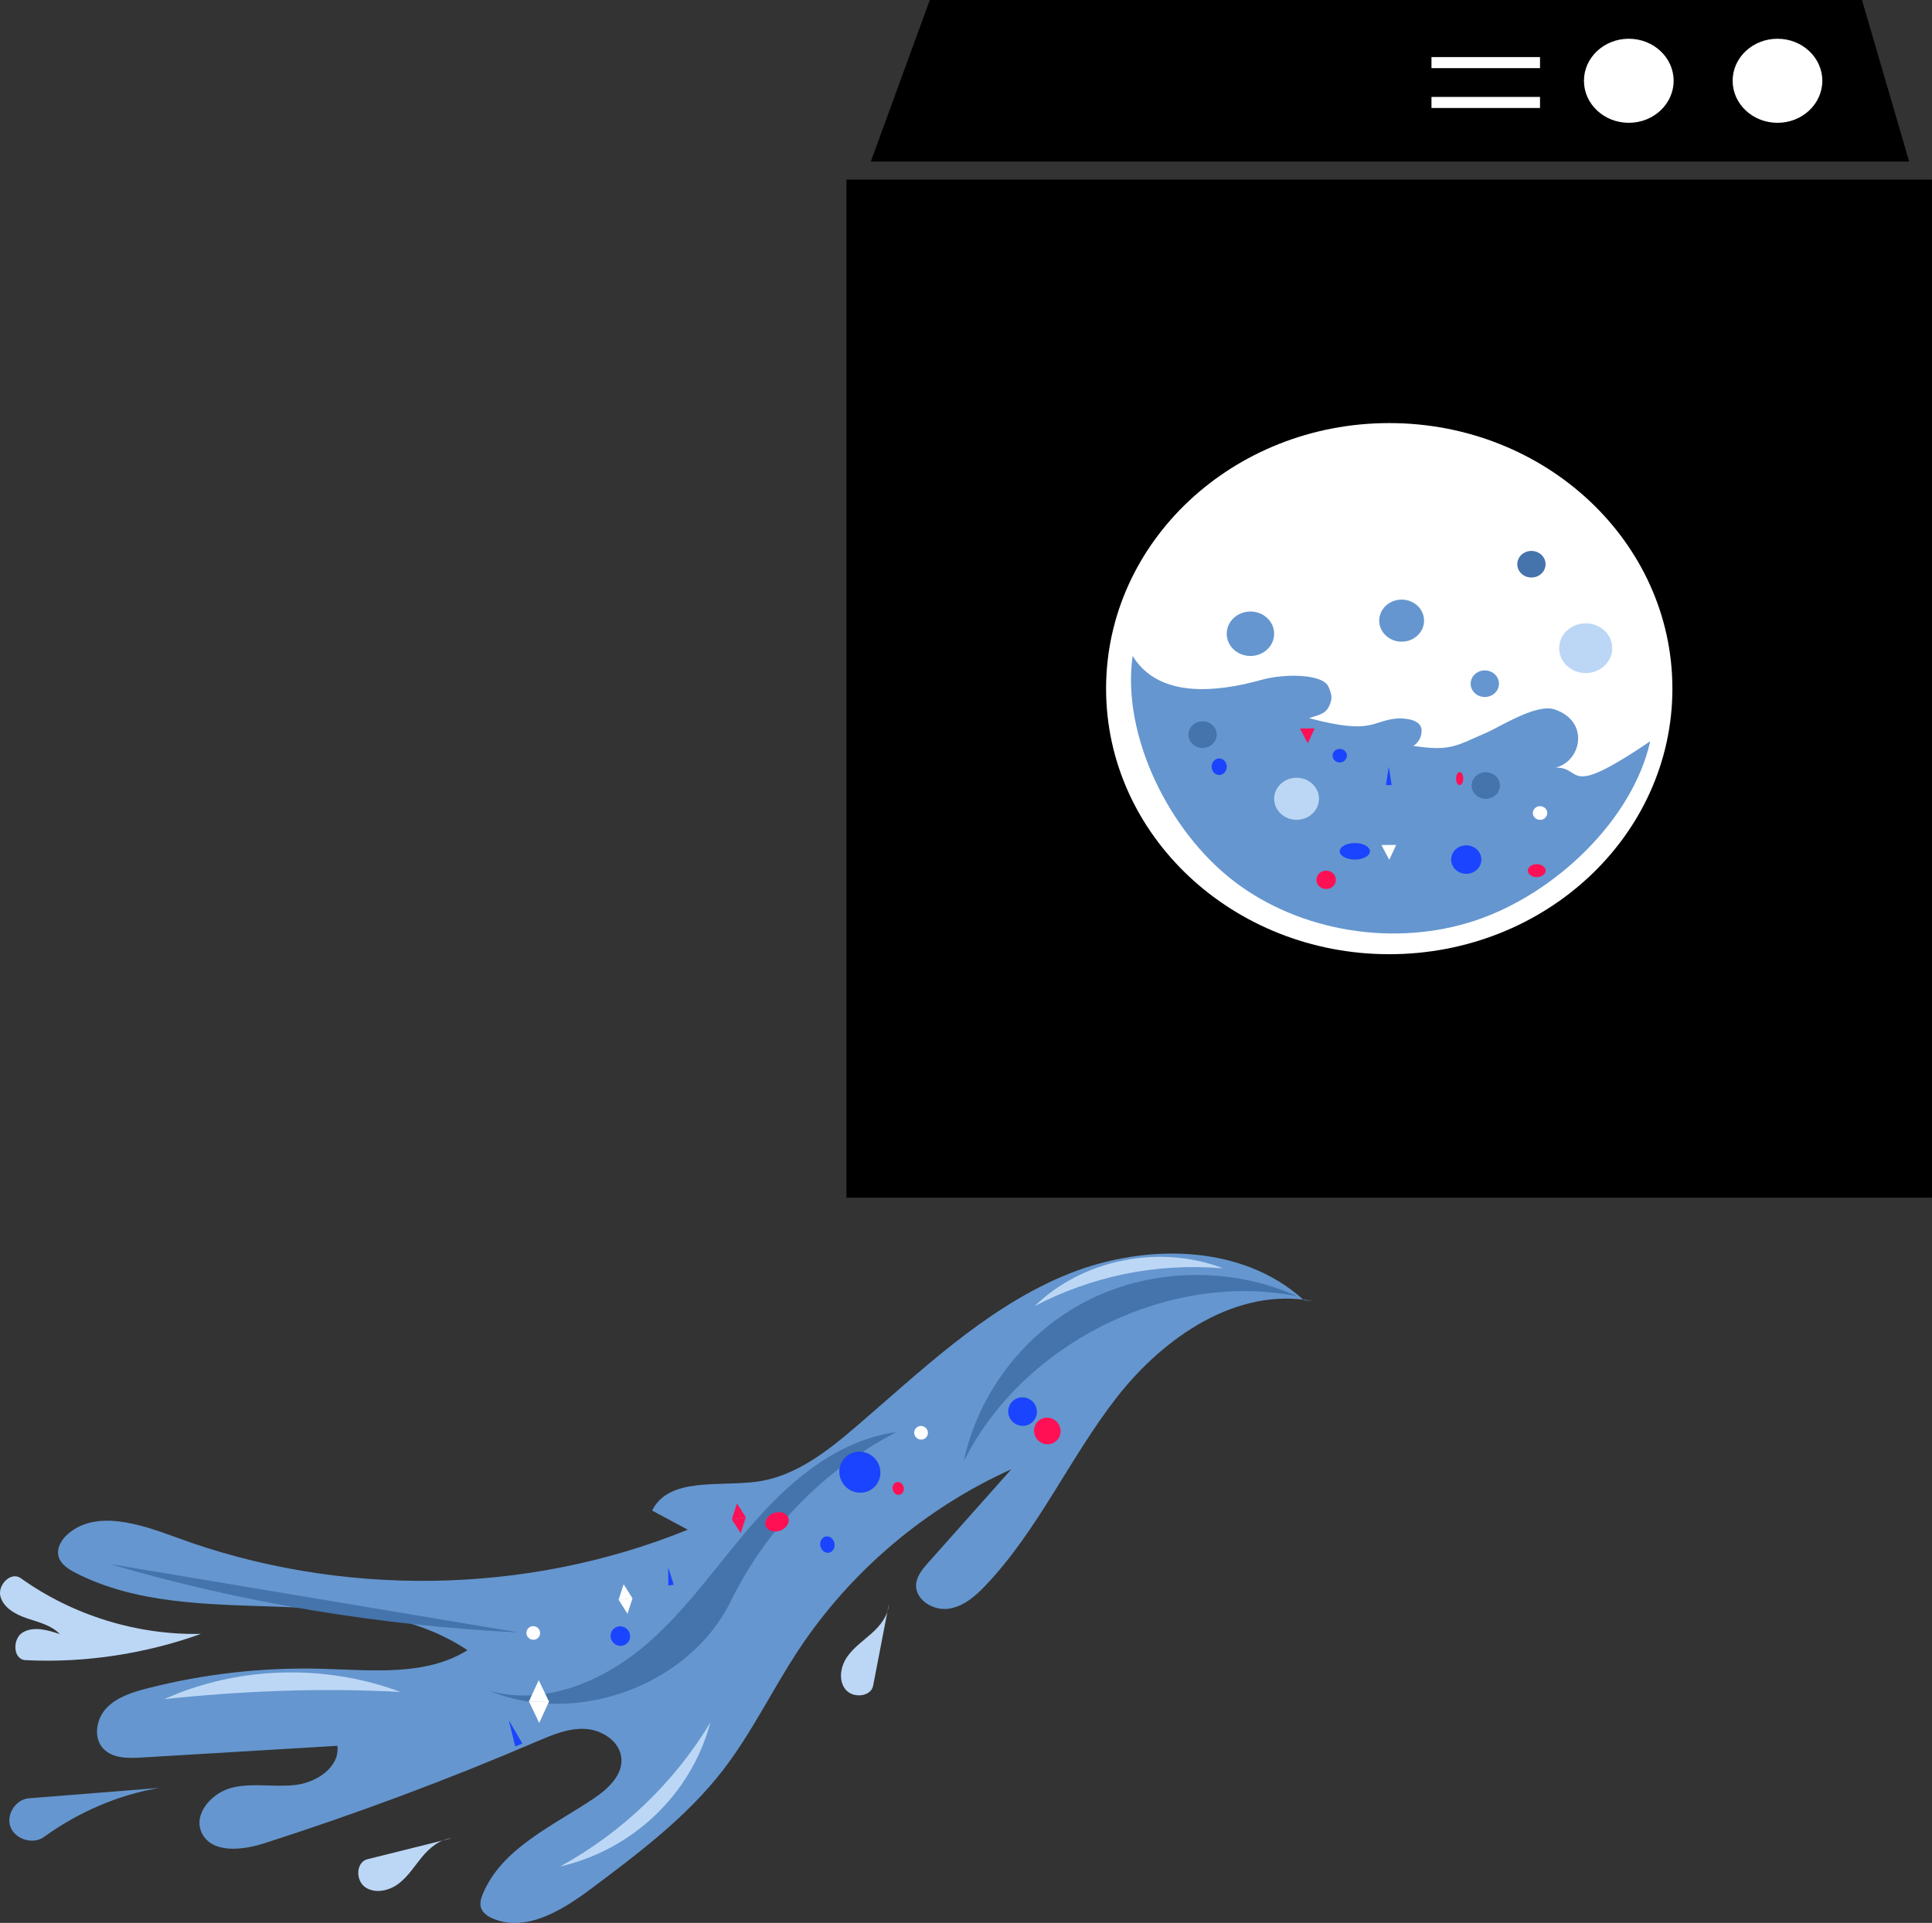 <?xml version="1.0" encoding="UTF-8"?><svg id="Layer_1" xmlns="http://www.w3.org/2000/svg" width="406.72" height="404.91" viewBox="0 0 406.72 404.91"><rect x="0" y="0" width="406.72" height="404.91" fill="#333333" stroke="none"/><defs><style>.cls-1,.cls-2,.cls-3,.cls-4,.cls-5,.cls-6,.cls-7{stroke-width:0px;}.cls-2{fill:#1a44ff;}.cls-3{fill:#4474ab;}.cls-4{fill:#bcd7f5;}.cls-5{fill:#6596cf;}.cls-6{fill:#fff;}.cls-7{fill:#ff1054;}</style></defs><rect class="cls-1" x="178.19" y="37.82" width="228.52" height="214.37"/><polygon class="cls-1" points="183.32 34.02 195.74 0 391.98 0 401.91 34.02 183.32 34.02"/><ellipse class="cls-6" cx="342.89" cy="17.01" rx="9.44" ry="8.85"/><ellipse class="cls-6" cx="374.19" cy="17.01" rx="9.44" ry="8.85"/><rect class="cls-6" x="301.35" y="12.02" width="22.85" height="2.33"/><rect class="cls-6" x="301.35" y="20.41" width="22.85" height="2.33"/><ellipse class="cls-6" cx="292.46" cy="145.01" rx="59.61" ry="55.92"/><path class="cls-5" d="m238.44,138.13c-2.35,16.65,7.6,37.02,21.52,47.58,13.92,10.56,33.8,13.74,50.67,8.11,16.86-5.64,33.11-21.29,36.77-37.73-19.67,13.32-13.21,4.27-21.44,5.7,6.52.13,9.46-9.68,1.3-12.41-3.83-1.28-11.49,3.68-14.38,4.92-6.21,2.66-7.41,3.98-15.29,2.77-1.94.63,1.68.14,1.68-3.24,0-1.37-1.24-2.56-4.89-2.56-5.85.43-5.11,3.58-18.78-.04,1.83-.71,3.65-.7,4.45-3.14.35-1.05.39-1.75-.39-3.49-1.25-2.8-9.49-2.73-13.98-1.47-9.89,2.78-21.86,3.81-27.24-5.01Z"/><ellipse class="cls-5" cx="312.58" cy="143.97" rx="2.98" ry="2.8"/><ellipse class="cls-5" cx="295.07" cy="130.69" rx="4.72" ry="4.43"/><ellipse class="cls-4" cx="272.95" cy="168.2" rx="4.72" ry="4.43"/><ellipse class="cls-3" cx="322.39" cy="118.81" rx="2.98" ry="2.8"/><ellipse class="cls-3" cx="312.78" cy="165.41" rx="2.98" ry="2.8"/><ellipse class="cls-3" cx="253.16" cy="154.69" rx="2.98" ry="2.8"/><ellipse class="cls-5" cx="263.24" cy="133.45" rx="4.99" ry="4.68"/><ellipse class="cls-4" cx="333.82" cy="136.49" rx="5.59" ry="5.24"/><path class="cls-5" d="m274.51,273.8c-13.35-12.22-34.58-12.06-51.09-4.93-16.51,7.14-29.65,19.91-43.23,31.56-6.12,5.25-12.86,10.51-20.94,11.58-7.95,1.05-18.46-1.01-21.97,6.07,2.5,1.34,5,2.68,7.5,4.03-33.84,13.78-73.12,14.37-107.69,1.62-7.52-2.77-16.77-5.9-22.76-.75-1.39,1.19-2.48,3.01-2,4.78.44,1.62,2.04,2.65,3.56,3.43,25.25,12.98,58.91.56,82.52,16.29-8.8,5.52-20.16,4.2-30.65,3.92-12.38-.34-24.79,1.05-36.74,4.12-3.13.8-6.37,1.81-8.58,4.12s-2.89,6.34-.62,8.65c1.96,2,5.15,1.97,7.94,1.8,13.75-.82,27.51-1.65,41.26-2.47.56,4.4-4.25,7.68-8.7,8.23-4.45.55-9.07-.48-13.42.57s-8.39,5.65-6.38,9.63c2.18,4.32,8.56,3.56,13.17,2.08,19.46-6.25,38.62-13.4,57.37-21.44,3.22-1.38,6.57-2.81,10.1-2.63,3.52.18,7.23,2.55,7.63,6.01.43,3.67-2.8,6.64-5.88,8.7-8.65,5.78-19.23,10.44-23.24,19.97-.41.97-.73,2.05-.39,3.05.37,1.05,1.4,1.74,2.44,2.19,7,3.01,14.66-1.73,20.69-6.24,9.98-7.47,20.08-15.06,27.69-24.87,6.17-7.96,10.52-17.15,16.08-25.54,10.9-16.45,26.58-29.76,44.72-37.94-5.83,6.55-11.66,13.11-17.49,19.66-1.19,1.34-2.44,2.82-2.56,4.6-.2,3.18,3.54,5.54,6.74,5.12,3.2-.41,5.78-2.68,7.97-5,11.06-11.68,17.63-26.79,27.5-39.47,9.87-12.68,25.32-23.39,41.35-20.31"/><path class="cls-3" d="m273.18,272.99c-13.78-6.24-30.35-5.99-43.78.64-13.43,6.64-23.46,19.53-26.5,34.07,12.68-25.34,43.74-40.15,70.28-34.71Z"/><path class="cls-3" d="m188.69,301.56c-11.81,1.6-21.64,9.62-29.45,18.43-7.82,8.81-14.39,18.79-23.38,26.45-8.98,7.66-21.33,12.83-32.86,9.61,18.57,7.54,42.14-1.2,50.83-18.86,7.25-14.74,18.94-27.29,34.86-35.63Z"/><path class="cls-3" d="m109.18,343.75c-28.7-4.81-57.4-9.61-86.11-14.42,28.17,8.31,57.41,13,86.11,14.42Z"/><path class="cls-4" d="m257.49,267.07c-13.37-5.14-29.55-1.89-39.67,7.95,11.73-6.1,25.1-9.16,39.67-7.95Z"/><path class="cls-4" d="m149.55,362.7c-7.59,12.63-18.62,23.21-31.64,30.33,14.86-3.4,27.49-14.8,31.64-30.33Z"/><path class="cls-4" d="m84.34,356.28c-16-5.97-34.32-5.42-49.76,1.51,16.29-1.71,32.69-2.43,49.76-1.51Z"/><path class="cls-4" d="m187.13,337.75c-1.11,5.74-2.21,11.47-3.32,17.21-.46,2.38-4.29,2.71-5.82.79-1.53-1.92-1.05-4.79.31-6.8,1.36-2.01,3.43-3.42,5.24-5.05,1.81-1.63,3.46-3.7,3.59-6.16Z"/><path class="cls-4" d="m95.02,387.1c-5.89,1.47-11.78,2.93-17.67,4.4-2.44.61-2.53,4.5-.44,5.91,2.09,1.42,5.04.73,7.02-.78,1.99-1.51,3.32-3.68,4.91-5.6,1.59-1.91,3.67-3.69,6.18-3.93Z"/><path class="cls-4" d="m42.31,344.05c-13.44.29-26.99-3.9-37.94-11.73-2.07-1.48-4.95,1.45-4.27,3.88s3.27,3.8,5.69,4.61c2.42.81,5.07,1.43,6.8,3.29-2.53-.86-5.44-1.7-7.74-.39s-2.16,5.74.51,5.87c12.71.65,25.52-1.42,36.95-5.53Z"/><path class="cls-5" d="m33.61,376.48c-9.18.73-18.36,1.46-27.53,2.19-2.8.22-4.86,3.46-3.86,6.07,1.01,2.6,4.75,3.72,7.01,2.09,7.33-5.3,15.87-8.97,24.38-10.35Z"/><ellipse class="cls-2" cx="308.67" cy="181" rx="3.18" ry="3"/><ellipse class="cls-2" cx="282.04" cy="159.12" rx="1.51" ry="1.43"/><ellipse class="cls-2" cx="285.21" cy="179.26" rx="3.18" ry="1.74"/><ellipse class="cls-2" cx="256.66" cy="161.45" rx="1.59" ry="1.74"/><polygon class="cls-2" points="292.37 161.45 291.76 165.31 292.97 165.31 292.37 161.45"/><polygon class="cls-6" points="292.46 181.05 293.93 177.91 290.81 177.94 292.46 181.05"/><polygon class="cls-7" points="275.31 156.52 276.77 153.38 273.65 153.41 275.31 156.52"/><ellipse class="cls-7" cx="307.29" cy="163.95" rx=".76" ry="1.36"/><ellipse class="cls-7" cx="323.51" cy="183.33" rx="1.87" ry="1.36"/><ellipse class="cls-7" cx="279.18" cy="185.27" rx="2.05" ry="1.94"/><ellipse class="cls-6" cx="324.21" cy="171.2" rx="1.52" ry="1.44"/><ellipse class="cls-2" cx="181.01" cy="310.03" rx="4.28" ry="4.37" transform="translate(-160.97 200.78) rotate(-42.01)"/><ellipse class="cls-2" cx="215.27" cy="297.22" rx="2.99" ry="3.03" transform="translate(-151.14 317.89) rotate(-57.31)"/><ellipse class="cls-2" cx="130.59" cy="344.54" rx="2.04" ry="2.08" transform="translate(-197.02 175.91) rotate(-42.01)"/><ellipse class="cls-2" cx="174.2" cy="325.24" rx="1.51" ry="1.74" transform="translate(-61.56 41.43) rotate(-11.54)"/><polygon class="cls-2" points="140.66 329.98 141.83 333.71 140.7 333.87 140.66 329.98"/><polygon class="cls-2" points="107.12 362.26 109.98 367.15 108.46 367.75 107.12 362.26"/><polygon class="cls-6" points="132.1 339.81 130.24 336.89 133.17 336.51 132.1 339.81"/><polygon class="cls-6" points="131.28 333.61 133.14 336.53 130.21 336.91 131.28 333.61"/><polygon class="cls-6" points="113.51 362.8 111.36 358.3 115.6 358.25 113.51 362.8"/><polygon class="cls-6" points="113.41 353.79 115.56 358.28 111.32 358.33 113.41 353.79"/><polygon class="cls-7" points="155.93 322.84 154.06 319.92 157 319.54 155.93 322.84"/><polygon class="cls-7" points="155.15 316.59 157.01 319.51 154.07 319.9 155.15 316.59"/><ellipse class="cls-7" cx="189.09" cy="313.42" rx="1.18" ry="1.36" transform="translate(-59.21 44.47) rotate(-11.61)"/><ellipse class="cls-7" cx="163.59" cy="320.44" rx="2.53" ry="1.97" transform="translate(-99.96 75.52) rotate(-20.05)"/><ellipse class="cls-7" cx="220.47" cy="301.35" rx="2.77" ry="2.83" transform="translate(-145.02 224.96) rotate(-42.01)"/><ellipse class="cls-6" cx="112.27" cy="343.84" rx="1.43" ry="1.45" transform="translate(-237.75 252.64) rotate(-57.31)"/><ellipse class="cls-6" cx="193.9" cy="301.69" rx="1.43" ry="1.45" transform="translate(-164.73 301.95) rotate(-57.31)"/></svg>
